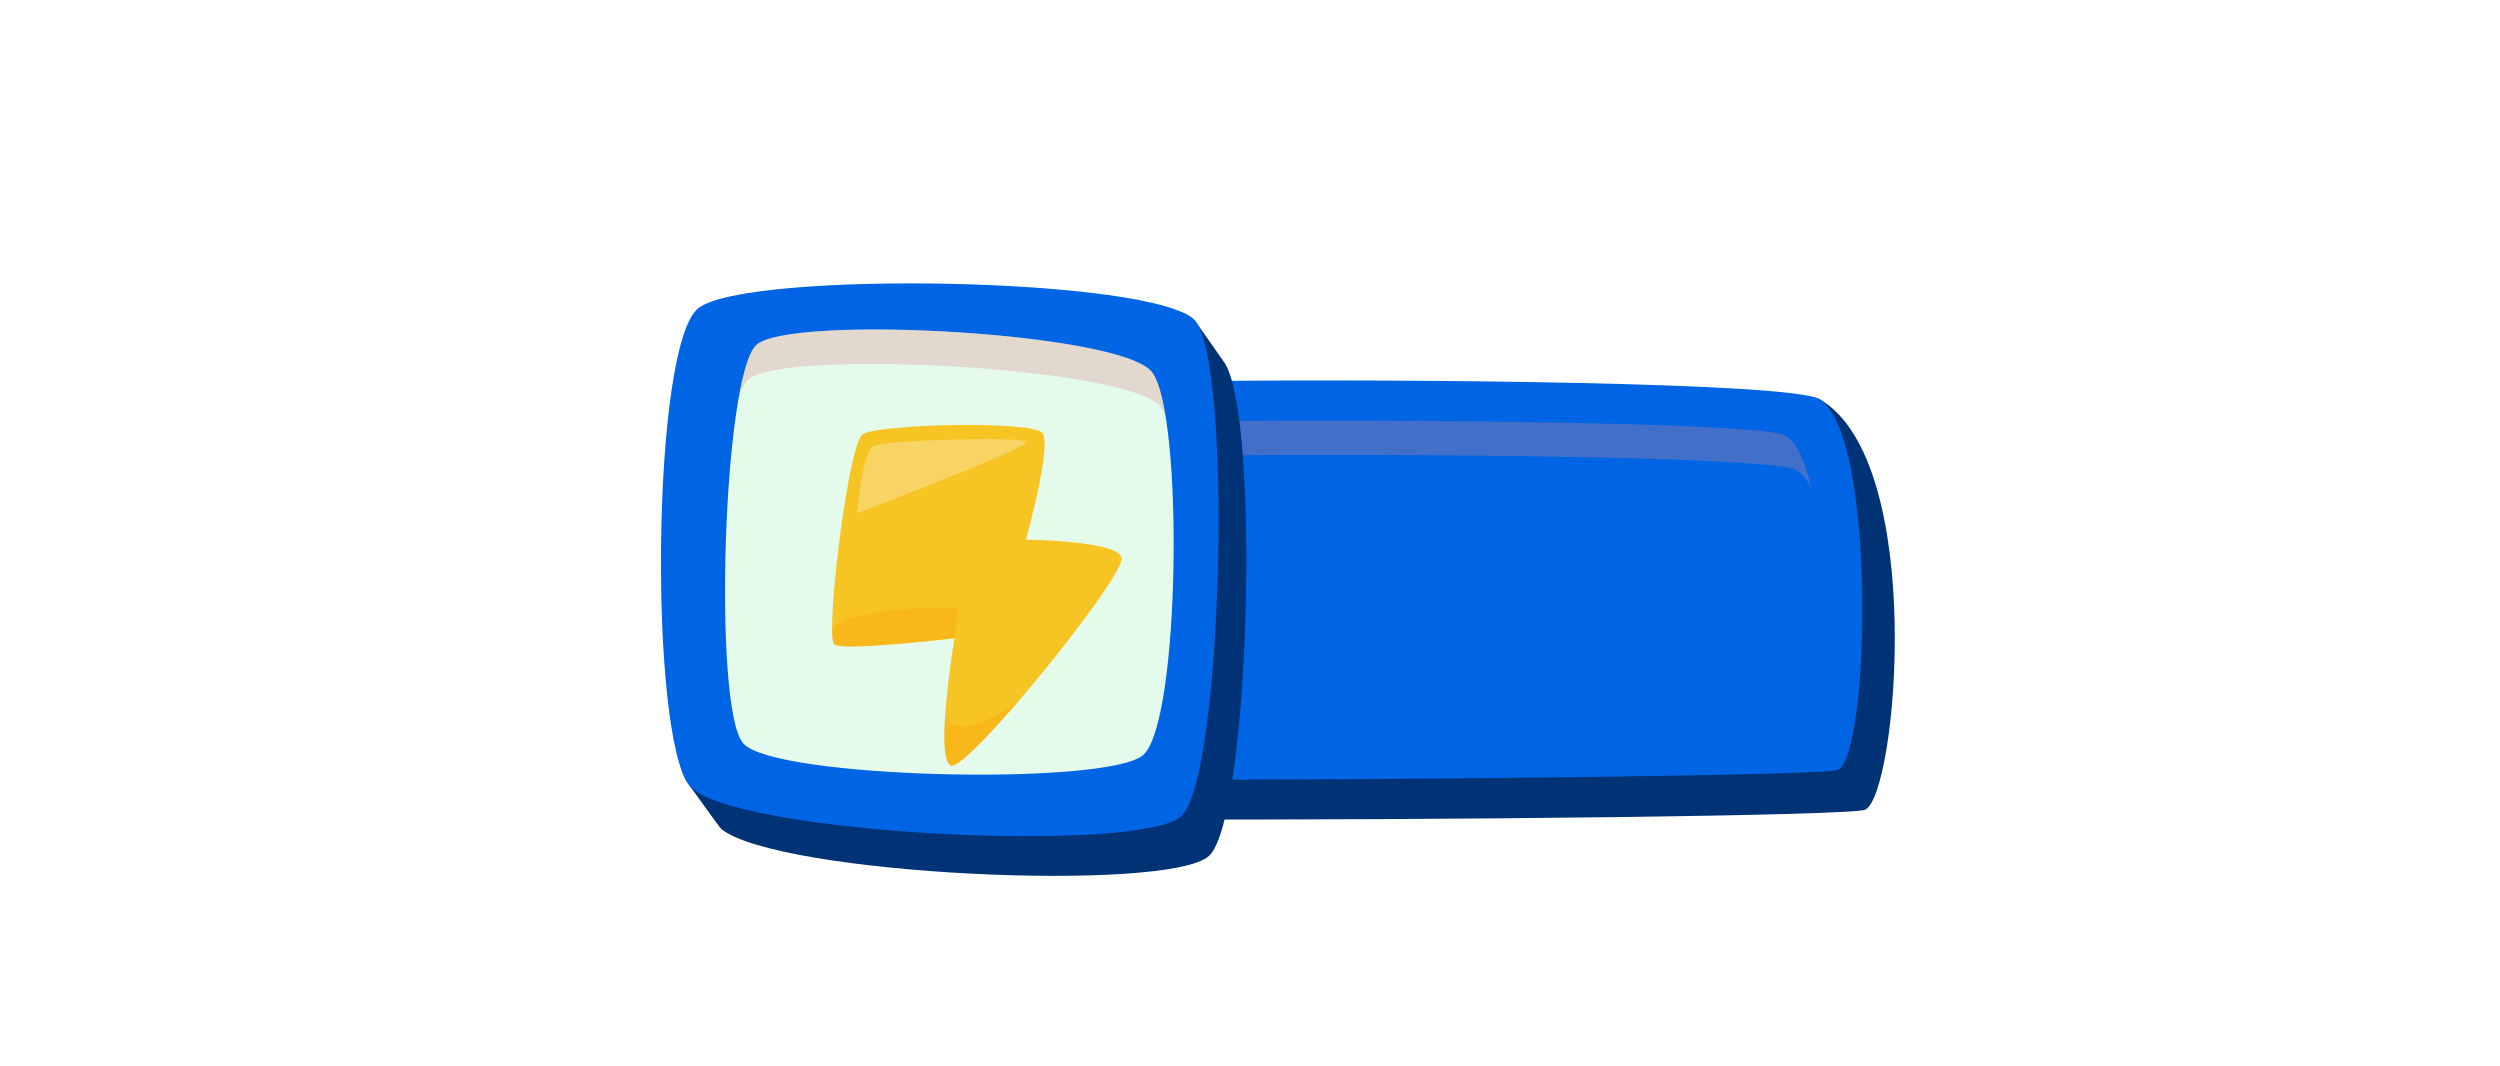 <?xml version="1.0" encoding="UTF-8"?>
<svg xmlns="http://www.w3.org/2000/svg" xmlns:xlink="http://www.w3.org/1999/xlink" viewBox="0 0 268.95 114.71">
  <defs>
    <style>
      .cls-1 {
        filter: url(#drop-shadow-5);
      }

      .cls-2 {
        filter: url(#drop-shadow-6);
      }

      .cls-3 {
        fill: #ff9c05;
      }

      .cls-3, .cls-4 {
        mix-blend-mode: multiply;
      }

      .cls-3, .cls-4, .cls-5, .cls-6, .cls-7, .cls-8, .cls-9 {
        stroke-width: 0px;
      }

      .cls-3, .cls-4, .cls-9 {
        opacity: .3;
      }

      .cls-4 {
        fill: #dc8689;
      }

      .cls-10 {
        isolation: isolate;
      }

      .cls-5 {
        fill: #e4fbeb;
      }

      .cls-6 {
        fill: #f6c423;
      }

      .cls-7 {
        fill: #003276;
      }

      .cls-8 {
        fill: #0065e4;
      }

      .cls-9 {
        fill: #f8f8f8;
        mix-blend-mode: overlay;
      }
    </style>
    <filter id="drop-shadow-5" filterUnits="userSpaceOnUse">
      <feOffset dx="3" dy="5"/>
      <feGaussianBlur result="blur" stdDeviation="0"/>
      <feFlood flood-color="#dc8689" flood-opacity=".3"/>
      <feComposite in2="blur" operator="in"/>
      <feComposite in="SourceGraphic"/>
    </filter>
    <filter id="drop-shadow-6" filterUnits="userSpaceOnUse">
      <feOffset dx="1" dy="3"/>
      <feGaussianBlur result="blur-2" stdDeviation="0"/>
      <feFlood flood-color="#dc8689" flood-opacity=".3"/>
      <feComposite in2="blur-2" operator="in"/>
      <feComposite in="SourceGraphic"/>
    </filter>
  </defs>
  <g class="cls-10">
    <g id="Layer_1" data-name="Layer 1">
      <g class="cls-1">
        <path class="cls-7" d="M192.75,37.95c-2.95-1.71-40.75,2.1-73.25,2.33v42.88c34.13.08,76.71-.41,78.15-1.05,3.44-1.53,6.66-37.47-4.9-44.17Z"/>
        <path class="cls-8" d="M192.75,37.95c-2.9-1.81-43.69-2.19-65.82-1.96l-7.42,42.88c23.77.08,73.78-.41,75.21-1.05,3.44-1.53,4.18-36.04-1.96-39.87Z"/>
        <path class="cls-4" d="M189.06,41.86c-2.52-1.46-41.93-1.76-62.13-1.56v3.7c20.77-.21,60.7.09,63.3,1.56.63.35,1.17,1.04,1.64,1.97-.63-2.82-1.55-4.94-2.8-5.67Z"/>
        <path class="cls-7" d="M71.18,79.51c.12.14,3.25,4.56,3.43,4.69,6.26,4.95,48.13,6.87,52.46,2.87,4.38-4.05,5.53-47.19,1.66-53.05-.06-.09-3.12-4.45-3.18-4.53-4.09-4.7-45.42-1.17-50.46,2.96-5.05,4.12-8.25,41.8-3.91,47.06Z"/>
        <path class="cls-8" d="M71.18,79.51c4.34,5.25,48.45,7.4,52.9,3.29,4.45-4.11,5.56-48.6,1.47-53.3-4.09-4.7-48.41-5.44-53.45-1.32-5.05,4.12-5.26,46.07-.92,51.33Z"/>
        <path class="cls-5" d="M120.9,34.99c-3.47-4.25-38.93-6.17-42.53-2.88-3.6,3.29-4.69,39.07-1.42,42.86,3.27,3.8,38.91,4.59,42.98,1.3,4.08-3.29,4.43-37.03.97-41.28Z"/>
        <path class="cls-4" d="M77.52,35.82c3.74-3.29,40.66-1.37,44.27,2.88.22.25.42.62.61,1.07-.38-2.31-.87-4.02-1.5-4.78-3.47-4.25-38.93-6.17-42.53-2.88-.74.68-1.37,2.73-1.89,5.59.32-.91.66-1.56,1.04-1.89Z"/>
        <g class="cls-2">
          <path class="cls-6" d="M98.31,74.35c-1.81-.6.38-13.69.38-13.69,0,0,0,0-.01,0h0c-.54.07-11.92,1.39-12.92.67-.16-.11-.23-.71-.24-1.63-.04-5.1,1.97-20.28,3.32-21.01,2.02-1.09,18.25-1.45,19.31-.11,1.06,1.33-1.78,11.48-1.78,11.48,0,0,9.81.08,10.3,1.94.49,1.86-16.53,22.95-18.35,22.35Z"/>
          <path class="cls-3" d="M104.04,68.43c-1.39.79-3.21,2-4.89,1.68-.64-.12-1.14-.46-1.48-.9-.16,2.62-.08,4.9.65,5.14.71.23,3.72-2.83,7.11-6.76-.46.29-.92.57-1.39.84Z"/>
          <path class="cls-9" d="M88.18,47.21c.19-1.75.72-6.62,1.82-7.24,1.09-.62,15.82-1.05,16.41-.46.59.59-18.23,7.7-18.23,7.7Z"/>
          <path class="cls-3" d="M99,57.48l-.32,3.19h0c-.54.07-11.92,1.39-12.92.67-.16-.11-.23-.71-.24-1.63.41-.47,1.22-.94,2.59-1.36,4.1-1.23,10.9-.87,10.9-.87Z"/>
        </g>
      </g>
    </g>
  </g>
</svg>